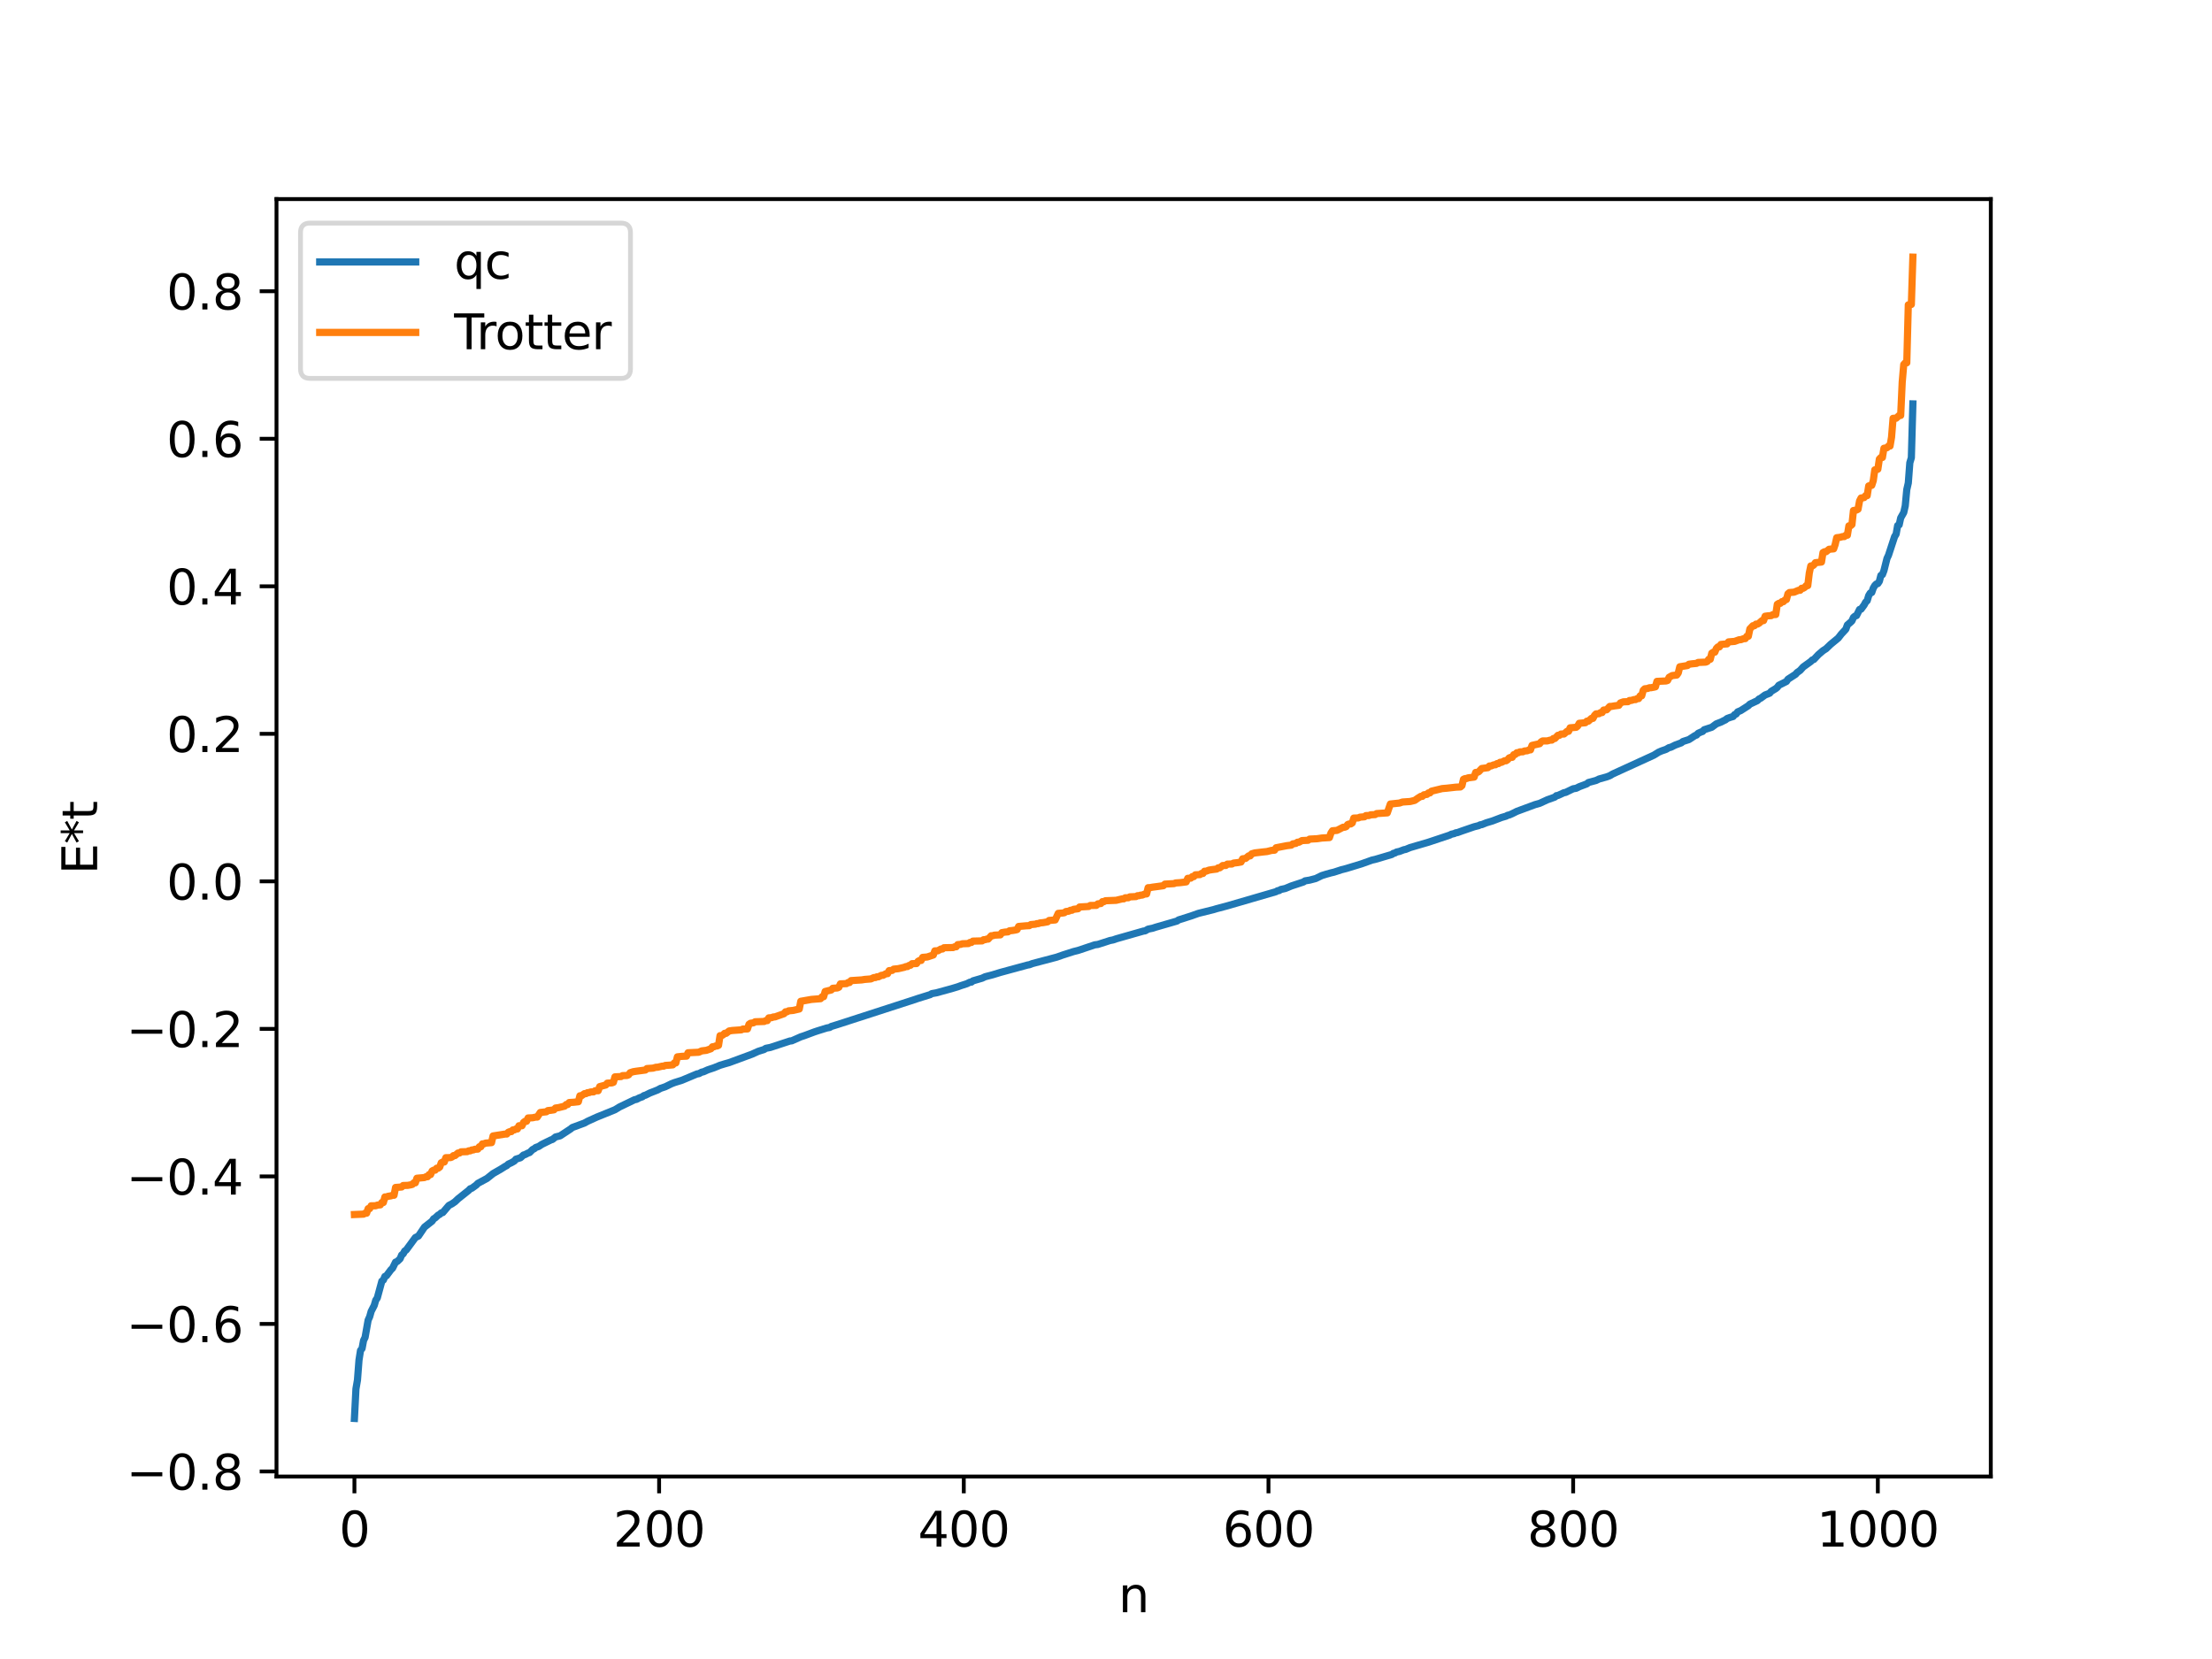 <?xml version="1.0" encoding="utf-8" standalone="no"?>
<!DOCTYPE svg PUBLIC "-//W3C//DTD SVG 1.1//EN"
  "http://www.w3.org/Graphics/SVG/1.1/DTD/svg11.dtd">
<svg xmlns:xlink="http://www.w3.org/1999/xlink" width="460.8pt" height="345.6pt" viewBox="0 0 460.8 345.6" xmlns="http://www.w3.org/2000/svg" version="1.1">
 <defs>
  <style type="text/css">*{stroke-linejoin: round; stroke-linecap: butt}</style>
 </defs>
 <g id="figure_1">
  <g id="patch_1">
   <path d="M 0 345.6 
L 460.8 345.6 
L 460.8 0 
L 0 0 
z
" style="fill: #ffffff"/>
  </g>
  <g id="axes_1">
   <g id="patch_2">
    <path d="M 57.6 307.584 
L 414.72 307.584 
L 414.72 41.472 
L 57.6 41.472 
z
" style="fill: #ffffff"/>
   </g>
   <g id="matplotlib.axis_1">
    <g id="xtick_1">
     <g id="line2d_1">
      <defs>
       <path id="m310faa437f" d="M 0 0 
L 0 3.5 
" style="stroke: #000000; stroke-width: 0.8"/>
      </defs>
      <g>
       <use xlink:href="#m310faa437f" x="73.833" y="307.584" style="stroke: #000000; stroke-width: 0.8"/>
      </g>
     </g>
     <g id="text_1">
      <!-- 0 -->
      <g transform="translate(70.651 322.182) scale(0.1 -0.1)">
       <defs>
        <path id="DejaVuSans-30" d="M 2034 4250 
Q 1547 4250 1301 3770 
Q 1056 3291 1056 2328 
Q 1056 1369 1301 889 
Q 1547 409 2034 409 
Q 2525 409 2770 889 
Q 3016 1369 3016 2328 
Q 3016 3291 2770 3770 
Q 2525 4250 2034 4250 
z
M 2034 4750 
Q 2819 4750 3233 4129 
Q 3647 3509 3647 2328 
Q 3647 1150 3233 529 
Q 2819 -91 2034 -91 
Q 1250 -91 836 529 
Q 422 1150 422 2328 
Q 422 3509 836 4129 
Q 1250 4750 2034 4750 
z
" transform="scale(0.016)"/>
       </defs>
       <use xlink:href="#DejaVuSans-30"/>
      </g>
     </g>
    </g>
    <g id="xtick_2">
     <g id="line2d_2">
      <g>
       <use xlink:href="#m310faa437f" x="137.304" y="307.584" style="stroke: #000000; stroke-width: 0.8"/>
      </g>
     </g>
     <g id="text_2">
      <!-- 200 -->
      <g transform="translate(127.76 322.182) scale(0.1 -0.1)">
       <defs>
        <path id="DejaVuSans-32" d="M 1228 531 
L 3431 531 
L 3431 0 
L 469 0 
L 469 531 
Q 828 903 1448 1529 
Q 2069 2156 2228 2338 
Q 2531 2678 2651 2914 
Q 2772 3150 2772 3378 
Q 2772 3750 2511 3984 
Q 2250 4219 1831 4219 
Q 1534 4219 1204 4116 
Q 875 4013 500 3803 
L 500 4441 
Q 881 4594 1212 4672 
Q 1544 4750 1819 4750 
Q 2544 4750 2975 4387 
Q 3406 4025 3406 3419 
Q 3406 3131 3298 2873 
Q 3191 2616 2906 2266 
Q 2828 2175 2409 1742 
Q 1991 1309 1228 531 
z
" transform="scale(0.016)"/>
       </defs>
       <use xlink:href="#DejaVuSans-32"/>
       <use xlink:href="#DejaVuSans-30" x="63.623"/>
       <use xlink:href="#DejaVuSans-30" x="127.246"/>
      </g>
     </g>
    </g>
    <g id="xtick_3">
     <g id="line2d_3">
      <g>
       <use xlink:href="#m310faa437f" x="200.775" y="307.584" style="stroke: #000000; stroke-width: 0.8"/>
      </g>
     </g>
     <g id="text_3">
      <!-- 400 -->
      <g transform="translate(191.231 322.182) scale(0.1 -0.1)">
       <defs>
        <path id="DejaVuSans-34" d="M 2419 4116 
L 825 1625 
L 2419 1625 
L 2419 4116 
z
M 2253 4666 
L 3047 4666 
L 3047 1625 
L 3713 1625 
L 3713 1100 
L 3047 1100 
L 3047 0 
L 2419 0 
L 2419 1100 
L 313 1100 
L 313 1709 
L 2253 4666 
z
" transform="scale(0.016)"/>
       </defs>
       <use xlink:href="#DejaVuSans-34"/>
       <use xlink:href="#DejaVuSans-30" x="63.623"/>
       <use xlink:href="#DejaVuSans-30" x="127.246"/>
      </g>
     </g>
    </g>
    <g id="xtick_4">
     <g id="line2d_4">
      <g>
       <use xlink:href="#m310faa437f" x="264.246" y="307.584" style="stroke: #000000; stroke-width: 0.8"/>
      </g>
     </g>
     <g id="text_4">
      <!-- 600 -->
      <g transform="translate(254.702 322.182) scale(0.1 -0.1)">
       <defs>
        <path id="DejaVuSans-36" d="M 2113 2584 
Q 1688 2584 1439 2293 
Q 1191 2003 1191 1497 
Q 1191 994 1439 701 
Q 1688 409 2113 409 
Q 2538 409 2786 701 
Q 3034 994 3034 1497 
Q 3034 2003 2786 2293 
Q 2538 2584 2113 2584 
z
M 3366 4563 
L 3366 3988 
Q 3128 4100 2886 4159 
Q 2644 4219 2406 4219 
Q 1781 4219 1451 3797 
Q 1122 3375 1075 2522 
Q 1259 2794 1537 2939 
Q 1816 3084 2150 3084 
Q 2853 3084 3261 2657 
Q 3669 2231 3669 1497 
Q 3669 778 3244 343 
Q 2819 -91 2113 -91 
Q 1303 -91 875 529 
Q 447 1150 447 2328 
Q 447 3434 972 4092 
Q 1497 4750 2381 4750 
Q 2619 4750 2861 4703 
Q 3103 4656 3366 4563 
z
" transform="scale(0.016)"/>
       </defs>
       <use xlink:href="#DejaVuSans-36"/>
       <use xlink:href="#DejaVuSans-30" x="63.623"/>
       <use xlink:href="#DejaVuSans-30" x="127.246"/>
      </g>
     </g>
    </g>
    <g id="xtick_5">
     <g id="line2d_5">
      <g>
       <use xlink:href="#m310faa437f" x="327.717" y="307.584" style="stroke: #000000; stroke-width: 0.8"/>
      </g>
     </g>
     <g id="text_5">
      <!-- 800 -->
      <g transform="translate(318.173 322.182) scale(0.1 -0.1)">
       <defs>
        <path id="DejaVuSans-38" d="M 2034 2216 
Q 1584 2216 1326 1975 
Q 1069 1734 1069 1313 
Q 1069 891 1326 650 
Q 1584 409 2034 409 
Q 2484 409 2743 651 
Q 3003 894 3003 1313 
Q 3003 1734 2745 1975 
Q 2488 2216 2034 2216 
z
M 1403 2484 
Q 997 2584 770 2862 
Q 544 3141 544 3541 
Q 544 4100 942 4425 
Q 1341 4750 2034 4750 
Q 2731 4750 3128 4425 
Q 3525 4100 3525 3541 
Q 3525 3141 3298 2862 
Q 3072 2584 2669 2484 
Q 3125 2378 3379 2068 
Q 3634 1759 3634 1313 
Q 3634 634 3220 271 
Q 2806 -91 2034 -91 
Q 1263 -91 848 271 
Q 434 634 434 1313 
Q 434 1759 690 2068 
Q 947 2378 1403 2484 
z
M 1172 3481 
Q 1172 3119 1398 2916 
Q 1625 2713 2034 2713 
Q 2441 2713 2670 2916 
Q 2900 3119 2900 3481 
Q 2900 3844 2670 4047 
Q 2441 4250 2034 4250 
Q 1625 4250 1398 4047 
Q 1172 3844 1172 3481 
z
" transform="scale(0.016)"/>
       </defs>
       <use xlink:href="#DejaVuSans-38"/>
       <use xlink:href="#DejaVuSans-30" x="63.623"/>
       <use xlink:href="#DejaVuSans-30" x="127.246"/>
      </g>
     </g>
    </g>
    <g id="xtick_6">
     <g id="line2d_6">
      <g>
       <use xlink:href="#m310faa437f" x="391.188" y="307.584" style="stroke: #000000; stroke-width: 0.8"/>
      </g>
     </g>
     <g id="text_6">
      <!-- 1000 -->
      <g transform="translate(378.463 322.182) scale(0.1 -0.1)">
       <defs>
        <path id="DejaVuSans-31" d="M 794 531 
L 1825 531 
L 1825 4091 
L 703 3866 
L 703 4441 
L 1819 4666 
L 2450 4666 
L 2450 531 
L 3481 531 
L 3481 0 
L 794 0 
L 794 531 
z
" transform="scale(0.016)"/>
       </defs>
       <use xlink:href="#DejaVuSans-31"/>
       <use xlink:href="#DejaVuSans-30" x="63.623"/>
       <use xlink:href="#DejaVuSans-30" x="127.246"/>
       <use xlink:href="#DejaVuSans-30" x="190.869"/>
      </g>
     </g>
    </g>
    <g id="text_7">
     <!-- n -->
     <g transform="translate(232.991 335.861) scale(0.1 -0.1)">
      <defs>
       <path id="DejaVuSans-6e" d="M 3513 2113 
L 3513 0 
L 2938 0 
L 2938 2094 
Q 2938 2591 2744 2837 
Q 2550 3084 2163 3084 
Q 1697 3084 1428 2787 
Q 1159 2491 1159 1978 
L 1159 0 
L 581 0 
L 581 3500 
L 1159 3500 
L 1159 2956 
Q 1366 3272 1645 3428 
Q 1925 3584 2291 3584 
Q 2894 3584 3203 3211 
Q 3513 2838 3513 2113 
z
" transform="scale(0.016)"/>
      </defs>
      <use xlink:href="#DejaVuSans-6e"/>
     </g>
    </g>
   </g>
   <g id="matplotlib.axis_2">
    <g id="ytick_1">
     <g id="line2d_7">
      <defs>
       <path id="m101a5edd90" d="M 0 0 
L -3.5 0 
" style="stroke: #000000; stroke-width: 0.8"/>
      </defs>
      <g>
       <use xlink:href="#m101a5edd90" x="57.6" y="306.526" style="stroke: #000000; stroke-width: 0.8"/>
      </g>
     </g>
     <g id="text_8">
      <!-- −0.8 -->
      <g transform="translate(26.317 310.325) scale(0.1 -0.1)">
       <defs>
        <path id="DejaVuSans-2212" d="M 678 2272 
L 4684 2272 
L 4684 1741 
L 678 1741 
L 678 2272 
z
" transform="scale(0.016)"/>
        <path id="DejaVuSans-2e" d="M 684 794 
L 1344 794 
L 1344 0 
L 684 0 
L 684 794 
z
" transform="scale(0.016)"/>
       </defs>
       <use xlink:href="#DejaVuSans-2212"/>
       <use xlink:href="#DejaVuSans-30" x="83.789"/>
       <use xlink:href="#DejaVuSans-2e" x="147.412"/>
       <use xlink:href="#DejaVuSans-38" x="179.199"/>
      </g>
     </g>
    </g>
    <g id="ytick_2">
     <g id="line2d_8">
      <g>
       <use xlink:href="#m101a5edd90" x="57.6" y="275.794" style="stroke: #000000; stroke-width: 0.8"/>
      </g>
     </g>
     <g id="text_9">
      <!-- −0.6 -->
      <g transform="translate(26.317 279.593) scale(0.1 -0.1)">
       <use xlink:href="#DejaVuSans-2212"/>
       <use xlink:href="#DejaVuSans-30" x="83.789"/>
       <use xlink:href="#DejaVuSans-2e" x="147.412"/>
       <use xlink:href="#DejaVuSans-36" x="179.199"/>
      </g>
     </g>
    </g>
    <g id="ytick_3">
     <g id="line2d_9">
      <g>
       <use xlink:href="#m101a5edd90" x="57.6" y="245.062" style="stroke: #000000; stroke-width: 0.8"/>
      </g>
     </g>
     <g id="text_10">
      <!-- −0.4 -->
      <g transform="translate(26.317 248.861) scale(0.1 -0.1)">
       <use xlink:href="#DejaVuSans-2212"/>
       <use xlink:href="#DejaVuSans-30" x="83.789"/>
       <use xlink:href="#DejaVuSans-2e" x="147.412"/>
       <use xlink:href="#DejaVuSans-34" x="179.199"/>
      </g>
     </g>
    </g>
    <g id="ytick_4">
     <g id="line2d_10">
      <g>
       <use xlink:href="#m101a5edd90" x="57.6" y="214.329" style="stroke: #000000; stroke-width: 0.8"/>
      </g>
     </g>
     <g id="text_11">
      <!-- −0.2 -->
      <g transform="translate(26.317 218.129) scale(0.1 -0.1)">
       <use xlink:href="#DejaVuSans-2212"/>
       <use xlink:href="#DejaVuSans-30" x="83.789"/>
       <use xlink:href="#DejaVuSans-2e" x="147.412"/>
       <use xlink:href="#DejaVuSans-32" x="179.199"/>
      </g>
     </g>
    </g>
    <g id="ytick_5">
     <g id="line2d_11">
      <g>
       <use xlink:href="#m101a5edd90" x="57.6" y="183.597" style="stroke: #000000; stroke-width: 0.8"/>
      </g>
     </g>
     <g id="text_12">
      <!-- 0.0 -->
      <g transform="translate(34.697 187.396) scale(0.1 -0.1)">
       <use xlink:href="#DejaVuSans-30"/>
       <use xlink:href="#DejaVuSans-2e" x="63.623"/>
       <use xlink:href="#DejaVuSans-30" x="95.41"/>
      </g>
     </g>
    </g>
    <g id="ytick_6">
     <g id="line2d_12">
      <g>
       <use xlink:href="#m101a5edd90" x="57.6" y="152.865" style="stroke: #000000; stroke-width: 0.8"/>
      </g>
     </g>
     <g id="text_13">
      <!-- 0.2 -->
      <g transform="translate(34.697 156.664) scale(0.1 -0.1)">
       <use xlink:href="#DejaVuSans-30"/>
       <use xlink:href="#DejaVuSans-2e" x="63.623"/>
       <use xlink:href="#DejaVuSans-32" x="95.41"/>
      </g>
     </g>
    </g>
    <g id="ytick_7">
     <g id="line2d_13">
      <g>
       <use xlink:href="#m101a5edd90" x="57.6" y="122.133" style="stroke: #000000; stroke-width: 0.8"/>
      </g>
     </g>
     <g id="text_14">
      <!-- 0.4 -->
      <g transform="translate(34.697 125.932) scale(0.1 -0.1)">
       <use xlink:href="#DejaVuSans-30"/>
       <use xlink:href="#DejaVuSans-2e" x="63.623"/>
       <use xlink:href="#DejaVuSans-34" x="95.41"/>
      </g>
     </g>
    </g>
    <g id="ytick_8">
     <g id="line2d_14">
      <g>
       <use xlink:href="#m101a5edd90" x="57.6" y="91.4" style="stroke: #000000; stroke-width: 0.8"/>
      </g>
     </g>
     <g id="text_15">
      <!-- 0.6 -->
      <g transform="translate(34.697 95.2) scale(0.1 -0.1)">
       <use xlink:href="#DejaVuSans-30"/>
       <use xlink:href="#DejaVuSans-2e" x="63.623"/>
       <use xlink:href="#DejaVuSans-36" x="95.41"/>
      </g>
     </g>
    </g>
    <g id="ytick_9">
     <g id="line2d_15">
      <g>
       <use xlink:href="#m101a5edd90" x="57.6" y="60.668" style="stroke: #000000; stroke-width: 0.8"/>
      </g>
     </g>
     <g id="text_16">
      <!-- 0.8 -->
      <g transform="translate(34.697 64.467) scale(0.1 -0.1)">
       <use xlink:href="#DejaVuSans-30"/>
       <use xlink:href="#DejaVuSans-2e" x="63.623"/>
       <use xlink:href="#DejaVuSans-38" x="95.41"/>
      </g>
     </g>
    </g>
    <g id="text_17">
     <!-- E*t -->
     <g transform="translate(20.238 182.148) rotate(-90) scale(0.1 -0.1)">
      <defs>
       <path id="DejaVuSans-45" d="M 628 4666 
L 3578 4666 
L 3578 4134 
L 1259 4134 
L 1259 2753 
L 3481 2753 
L 3481 2222 
L 1259 2222 
L 1259 531 
L 3634 531 
L 3634 0 
L 628 0 
L 628 4666 
z
" transform="scale(0.016)"/>
       <path id="DejaVuSans-2a" d="M 3009 3897 
L 1888 3291 
L 3009 2681 
L 2828 2375 
L 1778 3009 
L 1778 1831 
L 1422 1831 
L 1422 3009 
L 372 2375 
L 191 2681 
L 1313 3291 
L 191 3897 
L 372 4206 
L 1422 3572 
L 1422 4750 
L 1778 4750 
L 1778 3572 
L 2828 4206 
L 3009 3897 
z
" transform="scale(0.016)"/>
       <path id="DejaVuSans-74" d="M 1172 4494 
L 1172 3500 
L 2356 3500 
L 2356 3053 
L 1172 3053 
L 1172 1153 
Q 1172 725 1289 603 
Q 1406 481 1766 481 
L 2356 481 
L 2356 0 
L 1766 0 
Q 1100 0 847 248 
Q 594 497 594 1153 
L 594 3053 
L 172 3053 
L 172 3500 
L 594 3500 
L 594 4494 
L 1172 4494 
z
" transform="scale(0.016)"/>
      </defs>
      <use xlink:href="#DejaVuSans-45"/>
      <use xlink:href="#DejaVuSans-2a" x="63.184"/>
      <use xlink:href="#DejaVuSans-74" x="113.184"/>
     </g>
    </g>
   </g>
   <g id="line2d_16">
    <path d="M 73.833 295.488 
L 74.15 289.33 
L 74.467 287.492 
L 74.785 283.338 
L 75.102 281.322 
L 75.42 280.929 
L 75.737 279.246 
L 76.054 278.596 
L 76.689 275.008 
L 77.006 274.308 
L 77.324 273.181 
L 77.958 271.945 
L 78.276 270.854 
L 78.593 270.394 
L 79.545 266.888 
L 79.862 266.661 
L 80.18 265.905 
L 80.497 265.773 
L 81.449 264.5 
L 81.767 264.206 
L 82.401 262.922 
L 82.719 262.818 
L 83.353 262.22 
L 83.671 261.436 
L 83.988 261.199 
L 84.305 260.614 
L 84.623 260.4 
L 86.527 257.807 
L 87.162 257.5 
L 88.431 255.625 
L 90.018 254.38 
L 90.335 253.9 
L 90.653 253.717 
L 91.287 253.13 
L 91.605 252.974 
L 91.922 252.669 
L 92.239 252.602 
L 93.509 251.114 
L 94.143 250.784 
L 94.778 250.351 
L 95.413 249.745 
L 97.634 247.979 
L 97.952 247.642 
L 98.269 247.547 
L 99.221 246.862 
L 99.539 246.524 
L 101.443 245.496 
L 102.712 244.481 
L 104.299 243.571 
L 105.251 242.973 
L 105.568 242.823 
L 105.886 242.512 
L 106.52 242.224 
L 107.155 241.859 
L 107.472 241.479 
L 108.424 241.182 
L 109.059 240.612 
L 109.377 240.524 
L 110.011 240.196 
L 110.329 240.094 
L 110.963 239.456 
L 111.281 239.321 
L 111.598 239.046 
L 112.233 238.824 
L 112.867 238.397 
L 114.772 237.466 
L 115.089 237.37 
L 115.724 236.851 
L 116.676 236.619 
L 118.897 235.161 
L 119.215 234.886 
L 121.753 233.951 
L 122.388 233.595 
L 124.292 232.728 
L 128.1 231.185 
L 129.053 230.603 
L 132.226 229.077 
L 132.543 229.036 
L 133.178 228.708 
L 133.813 228.485 
L 134.13 228.233 
L 134.448 228.157 
L 135.4 227.682 
L 136.986 227.064 
L 137.621 226.716 
L 138.573 226.399 
L 139.843 225.78 
L 140.477 225.531 
L 142.064 225.035 
L 143.016 224.635 
L 145.238 223.703 
L 145.555 223.676 
L 146.19 223.34 
L 146.507 223.285 
L 147.459 222.86 
L 148.729 222.438 
L 149.998 221.916 
L 150.95 221.626 
L 151.902 221.356 
L 156.662 219.602 
L 157.932 219.024 
L 159.201 218.62 
L 159.519 218.388 
L 160.471 218.203 
L 164.596 216.849 
L 164.914 216.834 
L 166.818 215.989 
L 167.453 215.784 
L 168.087 215.55 
L 169.674 214.958 
L 170.309 214.747 
L 172.213 214.153 
L 172.848 214.038 
L 173.165 213.832 
L 174.434 213.441 
L 190.302 208.306 
L 191.254 207.985 
L 193.793 207.195 
L 194.11 206.99 
L 195.062 206.823 
L 198.236 205.953 
L 199.505 205.571 
L 200.14 205.337 
L 201.41 204.926 
L 202.044 204.61 
L 202.362 204.59 
L 202.679 204.332 
L 204.583 203.775 
L 205.218 203.474 
L 206.805 203.06 
L 208.391 202.575 
L 214.104 201.02 
L 214.421 200.976 
L 215.056 200.732 
L 220.134 199.392 
L 221.403 198.943 
L 223.624 198.231 
L 224.577 197.995 
L 228.067 196.826 
L 228.702 196.744 
L 231.241 195.925 
L 231.876 195.803 
L 232.51 195.578 
L 238.223 193.952 
L 238.54 193.92 
L 239.175 193.555 
L 240.127 193.362 
L 240.762 193.149 
L 245.205 191.867 
L 245.522 191.636 
L 248.061 190.833 
L 249.648 190.272 
L 252.821 189.485 
L 253.456 189.289 
L 255.677 188.702 
L 265.833 185.746 
L 266.15 185.551 
L 266.467 185.525 
L 266.785 185.301 
L 267.737 185.092 
L 268.372 184.832 
L 269.006 184.565 
L 271.545 183.727 
L 271.862 183.502 
L 272.815 183.346 
L 274.084 183.013 
L 275.353 182.396 
L 276.305 182.103 
L 277.258 181.836 
L 277.892 181.69 
L 279.479 181.171 
L 280.431 180.931 
L 283.605 179.964 
L 285.826 179.17 
L 286.461 179.031 
L 289.952 177.999 
L 290.269 177.767 
L 290.586 177.709 
L 290.904 177.5 
L 291.539 177.364 
L 292.491 177.001 
L 292.808 176.956 
L 293.76 176.56 
L 297.568 175.448 
L 302.011 173.965 
L 302.329 173.789 
L 302.963 173.644 
L 303.281 173.483 
L 303.598 173.45 
L 304.55 173.104 
L 307.089 172.231 
L 308.041 171.994 
L 308.358 171.817 
L 308.676 171.79 
L 309.628 171.405 
L 310.897 171.024 
L 312.801 170.296 
L 313.753 170.018 
L 314.071 169.832 
L 314.388 169.778 
L 315.023 169.502 
L 315.975 169.025 
L 316.61 168.788 
L 319.783 167.615 
L 320.735 167.35 
L 322.322 166.617 
L 323.909 166.049 
L 324.226 165.752 
L 324.543 165.712 
L 325.813 165.128 
L 326.13 165.083 
L 327.717 164.317 
L 328.352 164.212 
L 328.986 163.888 
L 330.573 163.29 
L 330.891 163.014 
L 332.477 162.589 
L 333.112 162.282 
L 334.699 161.841 
L 335.334 161.602 
L 335.968 161.228 
L 344.537 157.31 
L 345.489 156.712 
L 346.124 156.434 
L 347.076 156.105 
L 347.71 155.73 
L 348.028 155.681 
L 348.98 155.211 
L 350.249 154.744 
L 350.567 154.476 
L 351.836 154.064 
L 353.105 153.236 
L 353.423 153.127 
L 353.74 152.765 
L 354.375 152.48 
L 354.692 152.373 
L 355.01 152.017 
L 356.596 151.499 
L 357.548 150.791 
L 358.5 150.428 
L 359.135 150.104 
L 359.453 149.961 
L 359.77 149.685 
L 360.405 149.453 
L 361.039 149.263 
L 361.357 148.862 
L 361.674 148.745 
L 361.991 148.296 
L 362.626 148.03 
L 364.213 147.012 
L 364.53 146.692 
L 366.117 145.946 
L 366.434 145.602 
L 366.752 145.474 
L 367.386 145.007 
L 367.704 144.775 
L 368.339 144.535 
L 368.656 144.399 
L 368.973 144.017 
L 369.925 143.446 
L 370.243 143.181 
L 370.56 142.757 
L 372.147 141.964 
L 372.464 141.498 
L 374.051 140.467 
L 374.368 140.1 
L 375.003 139.649 
L 375.638 138.941 
L 377.224 137.801 
L 377.542 137.482 
L 377.859 137.378 
L 378.811 136.363 
L 379.763 135.55 
L 380.398 135.143 
L 381.35 134.229 
L 382.937 132.922 
L 383.572 132.101 
L 384.524 131.072 
L 384.841 130.195 
L 385.476 129.649 
L 385.793 129.345 
L 386.11 128.617 
L 386.428 128.349 
L 386.745 128.24 
L 387.38 126.961 
L 387.697 126.898 
L 388.332 126.03 
L 388.649 125.443 
L 388.967 125.141 
L 389.284 124.075 
L 389.601 123.554 
L 389.919 123.428 
L 390.236 122.515 
L 390.553 121.976 
L 390.871 121.659 
L 391.188 121.569 
L 391.505 121.096 
L 391.823 119.862 
L 392.14 119.705 
L 392.458 118.869 
L 393.092 116.338 
L 393.41 115.66 
L 394.679 111.787 
L 394.996 111.279 
L 395.314 109.474 
L 395.631 109.336 
L 395.948 107.892 
L 396.583 106.77 
L 396.9 105.369 
L 397.218 101.99 
L 397.535 100.608 
L 397.853 96.394 
L 398.17 95.36 
L 398.487 84.14 
L 398.487 84.14 
" clip-path="url(#pb5297fdf1a)" style="fill: none; stroke: #1f77b4; stroke-width: 1.5; stroke-linecap: square"/>
   </g>
   <g id="line2d_17">
    <path d="M 73.833 253.007 
L 75.737 252.926 
L 76.054 252.733 
L 76.372 252.733 
L 76.689 251.784 
L 77.006 251.784 
L 77.324 251.188 
L 78.276 251.184 
L 78.593 251.047 
L 79.228 250.992 
L 79.545 250.506 
L 79.862 250.506 
L 80.18 249.344 
L 80.497 249.344 
L 80.815 249.219 
L 81.449 249.114 
L 81.767 248.993 
L 82.084 248.993 
L 82.401 247.37 
L 83.671 247.273 
L 83.988 246.962 
L 84.94 246.933 
L 85.575 246.818 
L 85.892 246.732 
L 86.21 246.406 
L 86.527 246.406 
L 86.844 245.451 
L 88.431 245.306 
L 88.748 245.135 
L 89.066 245.135 
L 89.383 244.687 
L 89.7 244.687 
L 90.018 243.94 
L 90.335 243.765 
L 90.653 243.765 
L 90.97 243.357 
L 91.287 243.357 
L 91.605 243.112 
L 91.922 242.223 
L 92.239 242.063 
L 92.557 242.063 
L 92.874 241.168 
L 93.826 241.152 
L 94.143 241.042 
L 94.461 240.736 
L 94.778 240.736 
L 95.413 240.195 
L 95.73 240.195 
L 96.048 239.949 
L 97.317 239.909 
L 97.634 239.742 
L 97.952 239.742 
L 98.269 239.561 
L 98.586 239.561 
L 98.904 239.414 
L 99.539 239.382 
L 99.856 238.888 
L 100.173 238.888 
L 100.491 238.29 
L 100.808 238.29 
L 101.125 238.135 
L 102.395 238.031 
L 102.712 236.638 
L 105.251 236.24 
L 105.568 236.24 
L 105.886 235.874 
L 106.203 235.739 
L 106.52 235.739 
L 106.838 235.381 
L 107.155 235.381 
L 107.472 235.182 
L 107.79 235.182 
L 108.107 234.512 
L 108.742 234.511 
L 109.059 233.83 
L 109.377 233.585 
L 109.694 233.585 
L 110.011 232.896 
L 110.963 232.849 
L 111.598 232.708 
L 111.915 232.708 
L 112.55 231.748 
L 113.82 231.604 
L 114.137 231.355 
L 114.772 231.291 
L 115.406 231.191 
L 115.724 230.824 
L 116.358 230.741 
L 117.628 230.427 
L 117.945 230.093 
L 118.262 230.093 
L 118.58 229.679 
L 119.532 229.618 
L 120.484 229.511 
L 120.801 228.273 
L 121.119 228.273 
L 121.753 227.826 
L 122.071 227.826 
L 122.388 227.624 
L 122.705 227.624 
L 123.023 227.475 
L 123.658 227.453 
L 123.975 227.22 
L 124.61 227.219 
L 124.927 226.362 
L 126.196 226.024 
L 126.514 225.642 
L 127.466 225.587 
L 127.783 225.469 
L 128.1 224.33 
L 129.37 224.268 
L 129.687 224.073 
L 130.639 224.039 
L 130.957 223.899 
L 131.274 223.464 
L 131.909 223.257 
L 132.543 223.155 
L 134.448 222.905 
L 134.765 222.601 
L 136.034 222.51 
L 136.669 222.326 
L 136.986 222.326 
L 137.939 222.102 
L 138.256 222.102 
L 138.573 221.951 
L 139.525 221.887 
L 140.16 221.828 
L 140.477 221.432 
L 140.795 221.432 
L 141.112 220.16 
L 142.064 220.057 
L 143.016 220.015 
L 143.334 219.311 
L 145.555 219.201 
L 146.19 218.915 
L 147.142 218.806 
L 148.094 218.475 
L 148.411 218.067 
L 148.729 218.067 
L 149.046 217.905 
L 149.363 217.905 
L 149.681 217.767 
L 149.998 215.748 
L 150.315 215.748 
L 150.633 215.575 
L 150.95 215.261 
L 151.267 215.261 
L 151.902 214.769 
L 152.537 214.669 
L 154.124 214.557 
L 154.441 214.538 
L 154.758 214.369 
L 155.71 214.344 
L 156.028 213.382 
L 156.345 213.165 
L 156.98 213.068 
L 157.297 212.856 
L 159.201 212.788 
L 159.519 212.617 
L 159.836 212.617 
L 160.153 212.045 
L 160.788 211.992 
L 161.105 211.844 
L 161.423 211.844 
L 163.327 211.171 
L 163.644 210.772 
L 163.962 210.772 
L 164.279 210.577 
L 165.231 210.488 
L 166.5 210.194 
L 166.818 208.585 
L 169.039 208.197 
L 170.943 208.044 
L 171.261 207.637 
L 171.578 207.637 
L 171.896 206.54 
L 173.165 206.23 
L 173.482 205.876 
L 174.434 205.81 
L 174.752 205.662 
L 175.069 204.958 
L 176.339 204.906 
L 176.656 204.68 
L 176.973 204.68 
L 177.291 204.277 
L 179.512 204.133 
L 180.147 204.03 
L 181.416 203.93 
L 182.051 203.642 
L 182.368 203.642 
L 182.686 203.488 
L 183.003 203.488 
L 183.638 203.174 
L 183.955 203.174 
L 184.59 202.827 
L 184.907 202.827 
L 185.224 202.199 
L 185.859 202.155 
L 186.177 201.887 
L 187.129 201.793 
L 188.398 201.499 
L 188.715 201.356 
L 189.033 201.356 
L 189.35 201.127 
L 189.667 201.079 
L 189.985 200.755 
L 190.937 200.722 
L 191.254 200.254 
L 191.572 200.083 
L 191.889 200.083 
L 192.206 199.441 
L 193.158 199.359 
L 194.428 198.938 
L 194.745 198.084 
L 195.38 198.065 
L 196.015 197.696 
L 196.332 197.696 
L 196.649 197.43 
L 198.553 197.392 
L 198.871 197.232 
L 199.188 197.232 
L 199.505 196.785 
L 200.14 196.728 
L 200.458 196.605 
L 201.727 196.559 
L 202.044 196.333 
L 202.362 196.333 
L 202.679 196.053 
L 204.583 196.004 
L 204.9 195.761 
L 205.218 195.761 
L 205.535 195.632 
L 205.853 195.632 
L 206.487 194.934 
L 206.805 194.934 
L 207.122 194.812 
L 208.391 194.747 
L 208.709 194.288 
L 209.343 194.174 
L 209.978 194.123 
L 210.296 193.902 
L 210.93 193.836 
L 211.565 193.731 
L 211.882 193.647 
L 212.2 192.999 
L 213.786 192.858 
L 214.421 192.83 
L 214.739 192.607 
L 215.691 192.522 
L 216.008 192.403 
L 216.325 192.403 
L 216.643 192.263 
L 217.277 192.204 
L 218.229 192.034 
L 218.547 191.749 
L 219.816 191.642 
L 220.451 190.271 
L 221.403 190.192 
L 221.72 190.136 
L 222.038 189.895 
L 222.672 189.808 
L 222.99 189.625 
L 223.307 189.625 
L 223.624 189.431 
L 224.577 189.308 
L 224.894 188.944 
L 226.798 188.834 
L 227.115 188.627 
L 228.385 188.605 
L 228.702 188.292 
L 229.337 188.217 
L 229.654 187.828 
L 229.972 187.828 
L 230.289 187.64 
L 232.51 187.553 
L 233.78 187.249 
L 234.097 187.249 
L 234.415 187.023 
L 235.049 187.018 
L 235.367 186.833 
L 236.636 186.774 
L 236.953 186.595 
L 237.271 186.595 
L 237.588 186.474 
L 237.905 186.474 
L 238.54 186.218 
L 238.858 186.218 
L 239.175 184.923 
L 239.492 184.923 
L 240.127 184.809 
L 241.079 184.683 
L 242.348 184.507 
L 242.666 184.178 
L 244.57 184.071 
L 244.887 183.935 
L 245.839 183.873 
L 247.109 183.714 
L 247.426 182.974 
L 248.061 182.933 
L 248.378 182.616 
L 248.696 182.616 
L 249.013 182.242 
L 249.965 182.195 
L 250.282 181.961 
L 250.6 181.961 
L 250.917 181.493 
L 251.234 181.493 
L 251.869 181.258 
L 252.504 181.156 
L 253.456 181.038 
L 253.773 180.787 
L 254.091 180.787 
L 254.725 180.298 
L 255.36 180.292 
L 255.677 180.009 
L 256.629 179.988 
L 256.947 179.798 
L 257.899 179.687 
L 258.534 179.57 
L 258.851 178.906 
L 259.486 178.824 
L 260.12 178.294 
L 260.438 178.294 
L 260.755 177.865 
L 261.39 177.681 
L 262.342 177.57 
L 262.977 177.491 
L 263.929 177.393 
L 264.881 177.155 
L 265.515 177.107 
L 265.833 176.604 
L 268.054 176.171 
L 269.006 176.055 
L 269.324 175.793 
L 269.958 175.693 
L 270.276 175.452 
L 270.593 175.452 
L 271.228 175.107 
L 272.497 175.044 
L 272.815 174.803 
L 274.401 174.719 
L 275.353 174.577 
L 276.94 174.484 
L 277.258 173.545 
L 277.575 173.064 
L 278.527 172.984 
L 279.796 172.331 
L 280.114 172.331 
L 280.431 172.198 
L 280.748 171.767 
L 281.066 171.644 
L 281.383 171.644 
L 281.7 171.435 
L 282.018 170.425 
L 282.97 170.394 
L 283.287 170.231 
L 284.239 170.153 
L 284.557 169.902 
L 285.191 169.891 
L 285.509 169.742 
L 286.461 169.696 
L 286.778 169.484 
L 289 169.335 
L 289.634 167.492 
L 291.539 167.291 
L 292.173 167.075 
L 293.76 166.969 
L 294.712 166.74 
L 295.347 166.289 
L 295.981 165.895 
L 296.299 165.895 
L 296.616 165.576 
L 297.251 165.487 
L 297.568 165.177 
L 297.886 165.177 
L 298.203 164.816 
L 300.424 164.278 
L 301.377 164.198 
L 303.281 163.982 
L 304.233 163.935 
L 304.55 163.665 
L 304.867 162.342 
L 305.185 162.195 
L 305.502 162.195 
L 305.82 162.044 
L 306.454 161.964 
L 307.089 161.883 
L 307.406 160.91 
L 307.724 160.91 
L 308.041 160.77 
L 308.676 160.092 
L 309.945 159.926 
L 310.262 159.578 
L 310.58 159.578 
L 311.215 159.318 
L 311.532 159.318 
L 311.849 159.073 
L 312.167 159.073 
L 312.484 158.803 
L 312.801 158.803 
L 313.436 158.478 
L 313.753 158.478 
L 314.071 158.255 
L 314.388 157.892 
L 314.705 157.765 
L 315.023 157.765 
L 315.34 157.213 
L 315.658 157.159 
L 315.975 156.811 
L 316.292 156.811 
L 316.61 156.631 
L 317.244 156.61 
L 317.562 156.445 
L 318.196 156.393 
L 318.514 156.211 
L 318.831 156.211 
L 319.148 155.28 
L 320.735 154.928 
L 321.053 154.529 
L 321.37 154.353 
L 322.322 154.347 
L 322.957 154.176 
L 323.274 154.176 
L 323.591 153.844 
L 323.909 153.844 
L 324.543 153.177 
L 324.861 153.177 
L 325.178 152.915 
L 325.813 152.906 
L 326.448 152.346 
L 326.765 152.346 
L 327.082 151.618 
L 328.034 151.537 
L 328.352 151.505 
L 328.669 151.236 
L 328.986 150.675 
L 330.256 150.558 
L 330.573 150.231 
L 330.891 150.231 
L 331.525 149.653 
L 331.843 149.653 
L 332.16 149.05 
L 332.477 148.72 
L 333.112 148.671 
L 333.429 148.443 
L 333.747 148.443 
L 334.064 147.917 
L 334.699 147.861 
L 335.334 147.167 
L 335.651 147.167 
L 336.286 147.054 
L 337.238 146.932 
L 337.555 146.433 
L 338.19 146.204 
L 339.142 146.17 
L 339.459 145.926 
L 339.777 145.926 
L 340.411 145.735 
L 340.729 145.735 
L 341.046 145.531 
L 341.363 145.531 
L 341.681 144.952 
L 341.998 144.952 
L 342.315 143.798 
L 342.633 143.491 
L 343.267 143.417 
L 343.585 143.27 
L 343.902 143.27 
L 344.537 143.154 
L 344.854 143.075 
L 345.172 141.943 
L 347.076 141.855 
L 347.393 141.749 
L 347.71 141.09 
L 348.345 140.732 
L 349.297 140.627 
L 349.615 140.181 
L 349.932 138.901 
L 351.519 138.647 
L 351.836 138.376 
L 352.471 138.287 
L 353.423 138.194 
L 353.74 138.001 
L 355.327 137.933 
L 355.644 137.803 
L 355.962 137.342 
L 356.279 137.342 
L 356.596 136.063 
L 356.914 135.86 
L 357.231 135.86 
L 357.548 135.088 
L 357.866 134.763 
L 358.183 134.763 
L 358.5 134.248 
L 359.453 134.154 
L 359.77 134.135 
L 360.087 133.716 
L 361.357 133.613 
L 362.309 133.268 
L 362.626 133.268 
L 363.261 133.036 
L 363.578 133.036 
L 363.896 132.55 
L 364.213 132.55 
L 364.53 131.012 
L 365.165 130.346 
L 365.482 130.346 
L 365.8 130.015 
L 366.117 130.015 
L 366.434 129.832 
L 367.069 129.28 
L 367.386 129.28 
L 367.704 128.377 
L 368.339 128.285 
L 368.973 128.246 
L 369.291 128.044 
L 369.925 128.015 
L 370.243 125.887 
L 370.56 125.689 
L 370.877 125.689 
L 371.195 125.338 
L 371.512 125.338 
L 371.829 124.993 
L 372.147 124.89 
L 372.464 123.692 
L 372.781 123.436 
L 373.734 123.36 
L 374.686 122.964 
L 375.003 122.964 
L 375.32 122.548 
L 375.638 122.548 
L 375.955 122.361 
L 376.272 121.996 
L 376.59 121.996 
L 376.907 119.383 
L 377.224 117.893 
L 377.542 117.893 
L 377.859 117.68 
L 378.177 117.22 
L 379.446 117.082 
L 379.763 115.105 
L 380.081 114.938 
L 380.398 114.938 
L 381.033 114.422 
L 381.985 114.336 
L 382.302 113.421 
L 382.62 112.016 
L 383.254 111.943 
L 383.889 111.777 
L 384.206 111.777 
L 384.524 111.492 
L 384.841 111.492 
L 385.158 109.543 
L 385.476 109.543 
L 385.793 109.278 
L 386.11 106.348 
L 386.745 106.252 
L 387.062 106.084 
L 387.38 104.354 
L 387.697 103.742 
L 388.332 103.657 
L 388.649 103.25 
L 388.967 103.25 
L 389.284 101.226 
L 389.919 101.109 
L 390.236 100.132 
L 390.553 97.877 
L 390.871 97.877 
L 391.188 97.743 
L 391.505 95.634 
L 391.823 95.299 
L 392.14 95.299 
L 392.458 93.381 
L 393.092 93.273 
L 393.41 92.924 
L 393.727 92.924 
L 394.044 91.078 
L 394.362 87.142 
L 394.996 87.127 
L 395.631 86.544 
L 395.948 86.544 
L 396.266 79.613 
L 396.583 75.933 
L 396.9 75.586 
L 397.218 75.586 
L 397.535 63.507 
L 398.17 63.424 
L 398.487 53.568 
L 398.487 53.568 
" clip-path="url(#pb5297fdf1a)" style="fill: none; stroke: #ff7f0e; stroke-width: 1.5; stroke-linecap: square"/>
   </g>
   <g id="patch_3">
    <path d="M 57.6 307.584 
L 57.6 41.472 
" style="fill: none; stroke: #000000; stroke-width: 0.8; stroke-linejoin: miter; stroke-linecap: square"/>
   </g>
   <g id="patch_4">
    <path d="M 414.72 307.584 
L 414.72 41.472 
" style="fill: none; stroke: #000000; stroke-width: 0.8; stroke-linejoin: miter; stroke-linecap: square"/>
   </g>
   <g id="patch_5">
    <path d="M 57.6 307.584 
L 414.72 307.584 
" style="fill: none; stroke: #000000; stroke-width: 0.8; stroke-linejoin: miter; stroke-linecap: square"/>
   </g>
   <g id="patch_6">
    <path d="M 57.6 41.472 
L 414.72 41.472 
" style="fill: none; stroke: #000000; stroke-width: 0.8; stroke-linejoin: miter; stroke-linecap: square"/>
   </g>
   <g id="legend_1">
    <g id="patch_7">
     <path d="M 64.6 78.828 
L 129.342 78.828 
Q 131.342 78.828 131.342 76.828 
L 131.342 48.472 
Q 131.342 46.472 129.342 46.472 
L 64.6 46.472 
Q 62.6 46.472 62.6 48.472 
L 62.6 76.828 
Q 62.6 78.828 64.6 78.828 
z
" style="fill: #ffffff; opacity: 0.8; stroke: #cccccc; stroke-linejoin: miter"/>
    </g>
    <g id="line2d_18">
     <path d="M 66.6 54.57 
L 76.6 54.57 
L 86.6 54.57 
" style="fill: none; stroke: #1f77b4; stroke-width: 1.5; stroke-linecap: square"/>
    </g>
    <g id="text_18">
     <!-- qc -->
     <g transform="translate(94.6 58.07) scale(0.1 -0.1)">
      <defs>
       <path id="DejaVuSans-71" d="M 947 1747 
Q 947 1113 1208 752 
Q 1469 391 1925 391 
Q 2381 391 2643 752 
Q 2906 1113 2906 1747 
Q 2906 2381 2643 2742 
Q 2381 3103 1925 3103 
Q 1469 3103 1208 2742 
Q 947 2381 947 1747 
z
M 2906 525 
Q 2725 213 2448 61 
Q 2172 -91 1784 -91 
Q 1150 -91 751 415 
Q 353 922 353 1747 
Q 353 2572 751 3078 
Q 1150 3584 1784 3584 
Q 2172 3584 2448 3432 
Q 2725 3281 2906 2969 
L 2906 3500 
L 3481 3500 
L 3481 -1331 
L 2906 -1331 
L 2906 525 
z
" transform="scale(0.016)"/>
       <path id="DejaVuSans-63" d="M 3122 3366 
L 3122 2828 
Q 2878 2963 2633 3030 
Q 2388 3097 2138 3097 
Q 1578 3097 1268 2742 
Q 959 2388 959 1747 
Q 959 1106 1268 751 
Q 1578 397 2138 397 
Q 2388 397 2633 464 
Q 2878 531 3122 666 
L 3122 134 
Q 2881 22 2623 -34 
Q 2366 -91 2075 -91 
Q 1284 -91 818 406 
Q 353 903 353 1747 
Q 353 2603 823 3093 
Q 1294 3584 2113 3584 
Q 2378 3584 2631 3529 
Q 2884 3475 3122 3366 
z
" transform="scale(0.016)"/>
      </defs>
      <use xlink:href="#DejaVuSans-71"/>
      <use xlink:href="#DejaVuSans-63" x="63.477"/>
     </g>
    </g>
    <g id="line2d_19">
     <path d="M 66.6 69.249 
L 76.6 69.249 
L 86.6 69.249 
" style="fill: none; stroke: #ff7f0e; stroke-width: 1.5; stroke-linecap: square"/>
    </g>
    <g id="text_19">
     <!-- Trotter -->
     <g transform="translate(94.6 72.749) scale(0.1 -0.1)">
      <defs>
       <path id="DejaVuSans-54" d="M -19 4666 
L 3928 4666 
L 3928 4134 
L 2272 4134 
L 2272 0 
L 1638 0 
L 1638 4134 
L -19 4134 
L -19 4666 
z
" transform="scale(0.016)"/>
       <path id="DejaVuSans-72" d="M 2631 2963 
Q 2534 3019 2420 3045 
Q 2306 3072 2169 3072 
Q 1681 3072 1420 2755 
Q 1159 2438 1159 1844 
L 1159 0 
L 581 0 
L 581 3500 
L 1159 3500 
L 1159 2956 
Q 1341 3275 1631 3429 
Q 1922 3584 2338 3584 
Q 2397 3584 2469 3576 
Q 2541 3569 2628 3553 
L 2631 2963 
z
" transform="scale(0.016)"/>
       <path id="DejaVuSans-6f" d="M 1959 3097 
Q 1497 3097 1228 2736 
Q 959 2375 959 1747 
Q 959 1119 1226 758 
Q 1494 397 1959 397 
Q 2419 397 2687 759 
Q 2956 1122 2956 1747 
Q 2956 2369 2687 2733 
Q 2419 3097 1959 3097 
z
M 1959 3584 
Q 2709 3584 3137 3096 
Q 3566 2609 3566 1747 
Q 3566 888 3137 398 
Q 2709 -91 1959 -91 
Q 1206 -91 779 398 
Q 353 888 353 1747 
Q 353 2609 779 3096 
Q 1206 3584 1959 3584 
z
" transform="scale(0.016)"/>
       <path id="DejaVuSans-65" d="M 3597 1894 
L 3597 1613 
L 953 1613 
Q 991 1019 1311 708 
Q 1631 397 2203 397 
Q 2534 397 2845 478 
Q 3156 559 3463 722 
L 3463 178 
Q 3153 47 2828 -22 
Q 2503 -91 2169 -91 
Q 1331 -91 842 396 
Q 353 884 353 1716 
Q 353 2575 817 3079 
Q 1281 3584 2069 3584 
Q 2775 3584 3186 3129 
Q 3597 2675 3597 1894 
z
M 3022 2063 
Q 3016 2534 2758 2815 
Q 2500 3097 2075 3097 
Q 1594 3097 1305 2825 
Q 1016 2553 972 2059 
L 3022 2063 
z
" transform="scale(0.016)"/>
      </defs>
      <use xlink:href="#DejaVuSans-54"/>
      <use xlink:href="#DejaVuSans-72" x="46.334"/>
      <use xlink:href="#DejaVuSans-6f" x="85.197"/>
      <use xlink:href="#DejaVuSans-74" x="146.379"/>
      <use xlink:href="#DejaVuSans-74" x="185.588"/>
      <use xlink:href="#DejaVuSans-65" x="224.797"/>
      <use xlink:href="#DejaVuSans-72" x="286.32"/>
     </g>
    </g>
   </g>
  </g>
 </g>
 <defs>
  <clipPath id="pb5297fdf1a">
   <rect x="57.6" y="41.472" width="357.12" height="266.112"/>
  </clipPath>
 </defs>
</svg>
